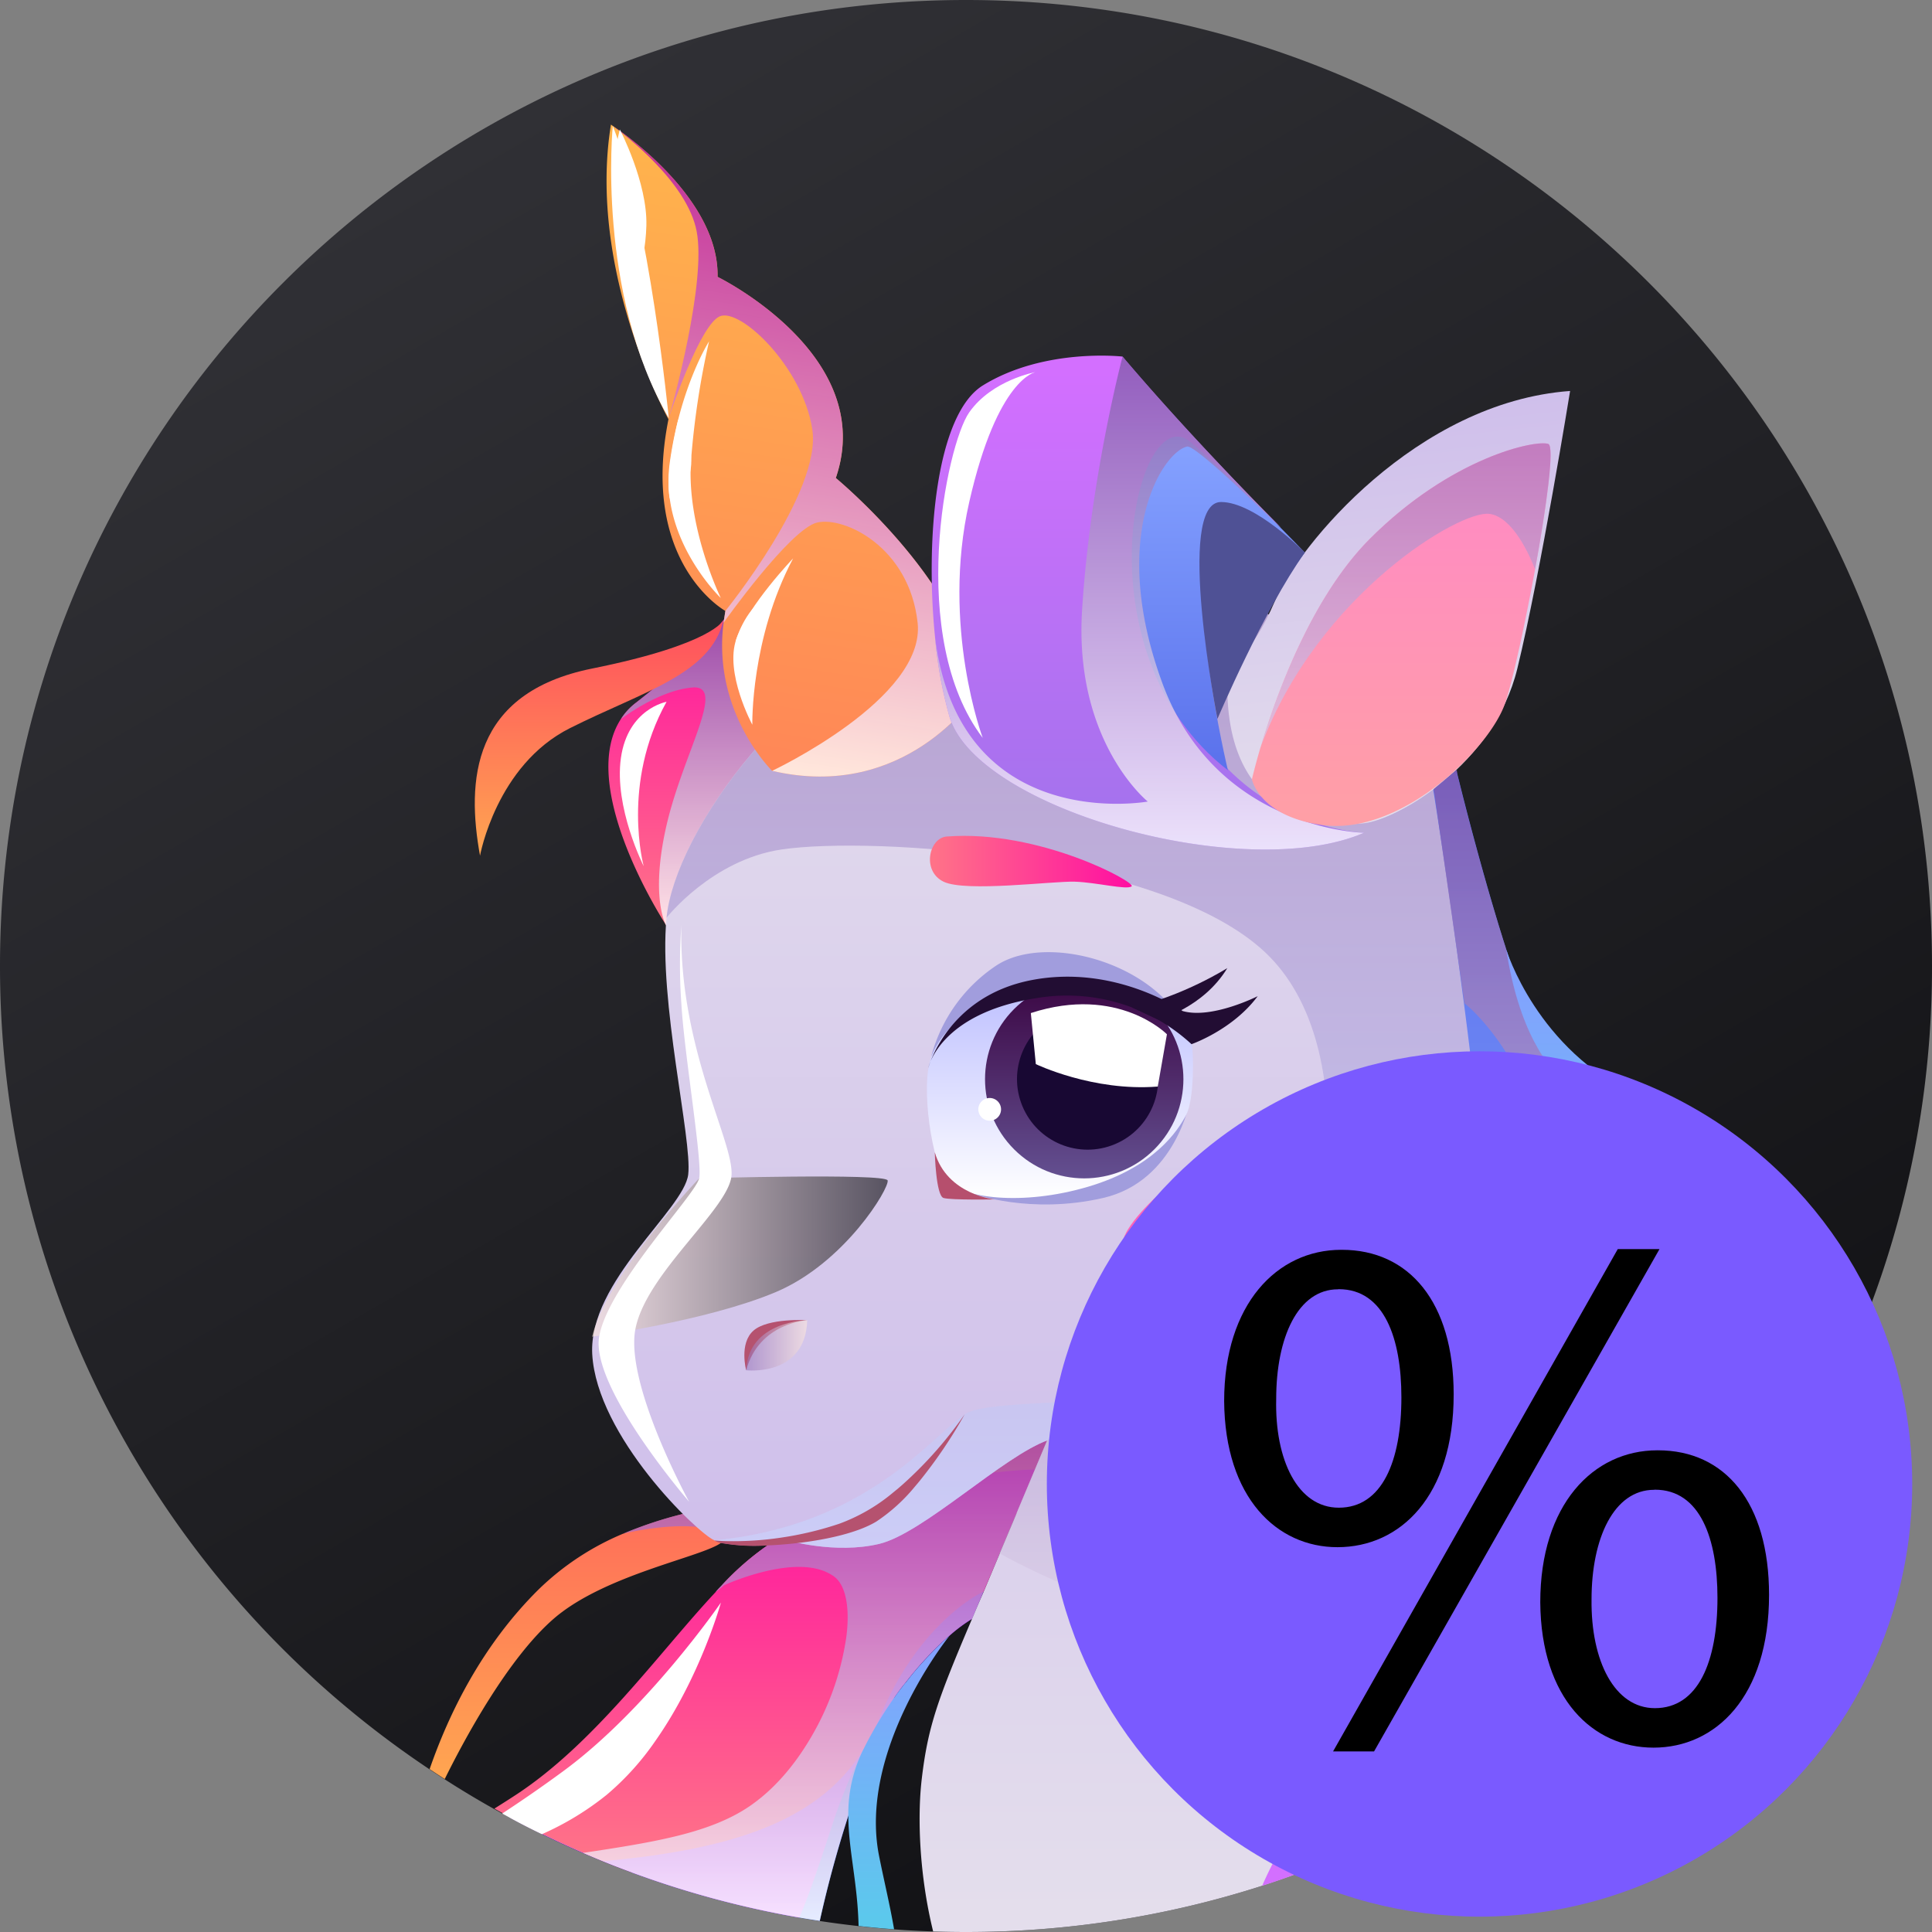 <svg xmlns="http://www.w3.org/2000/svg" xmlns:xlink="http://www.w3.org/1999/xlink" viewBox="0 0 500 500"><rect x="0" y="0" width="500" height="500" fill="#808080" stroke="none"/><defs><style>.cls-1{isolation:isolate;}.cls-10,.cls-11,.cls-12,.cls-13,.cls-14,.cls-15,.cls-17,.cls-18,.cls-19,.cls-2,.cls-20,.cls-21,.cls-22,.cls-23,.cls-24,.cls-25,.cls-26,.cls-27,.cls-28,.cls-3,.cls-31,.cls-32,.cls-33,.cls-34,.cls-35,.cls-36,.cls-37,.cls-38,.cls-39,.cls-4,.cls-40,.cls-41,.cls-42,.cls-43,.cls-44,.cls-5,.cls-6,.cls-7,.cls-8,.cls-9{fill-rule:evenodd;}.cls-2{fill:url(#linear-gradient);}.cls-3{fill:url(#_ÂÁ_Ï_ÌÌ_È_ËÂÌÚ_92);}.cls-4{fill:url(#_ÂÁ_Ï_ÌÌ_È_ËÂÌÚ_77);}.cls-5{fill:url(#_ÂÁ_Ï_ÌÌ_È_ËÂÌÚ_91);}.cls-6{fill:url(#_ÂÁ_Ï_ÌÌ_È_ËÂÌÚ_101);}.cls-10,.cls-12,.cls-13,.cls-15,.cls-17,.cls-36,.cls-38,.cls-40,.cls-41,.cls-7{mix-blend-mode:multiply;}.cls-10,.cls-17,.cls-38,.cls-41,.cls-7{opacity:0.79;}.cls-7{fill:url(#_ÂÁ_Ï_ÌÌ_È_ËÂÌÚ_146);}.cls-8{fill:url(#_ÂÁ_Ï_ÌÌ_È_ËÂÌÚ_2);}.cls-9{fill:url(#_ÂÁ_Ï_ÌÌ_È_ËÂÌÚ_101-2);}.cls-10{fill:url(#_ÂÁ_Ï_ÌÌ_È_ËÂÌÚ_139);}.cls-11{fill:url(#_ÂÁ_Ï_ÌÌ_È_ËÂÌÚ_4);}.cls-12{fill:#7c4f90;opacity:0.5;}.cls-13,.cls-15,.cls-36,.cls-37,.cls-40{opacity:0.58;}.cls-13{fill:url(#_ÂÁ_Ï_ÌÌ_È_ËÂÌÚ_139-2);}.cls-14{fill:url(#_ÂÁ_Ï_ÌÌ_È_ËÂÌÚ_5);}.cls-15{fill:url(#_ÂÁ_Ï_ÌÌ_È_ËÂÌÚ_127);}.cls-16{fill:url(#_ÂÁ_Ï_ÌÌ_È_ËÂÌÚ_213);}.cls-17{fill:url(#_ÂÁ_Ï_ÌÌ_È_ËÂÌÚ_156);}.cls-18{fill:url(#_ÂÁ_Ï_ÌÌ_È_ËÂÌÚ_4-2);}.cls-19{fill:url(#_ÂÁ_Ï_ÌÌ_È_ËÂÌÚ_56);}.cls-20{fill:url(#_ÂÁ_Ï_ÌÌ_È_ËÂÌÚ_46);}.cls-21{fill:url(#_ÂÁ_Ï_ÌÌ_È_ËÂÌÚ_77-2);}.cls-22{fill:url(#_ÂÁ_Ï_ÌÌ_È_ËÂÌÚ_77-3);}.cls-23{fill:#4f5195;}.cls-24{fill:url(#_ÂÁ_Ï_ÌÌ_È_ËÂÌÚ_91-2);}.cls-25{fill:url(#_ÂÁ_Ï_ÌÌ_È_ËÂÌÚ_101-3);}.cls-26{fill:url(#_ÂÁ_Ï_ÌÌ_È_ËÂÌÚ_92-2);}.cls-27{fill:#a19ddd;}.cls-28{fill:url(#_ÂÁ_Ï_ÌÌ_È_ËÂÌÚ_118);}.cls-29{fill:url(#_ÂÁ_Ï_ÌÌ_È_ËÂÌÚ_109);}.cls-30{fill:#180833;}.cls-31{fill:#220d33;}.cls-32{fill:#b64f6d;}.cls-33,.cls-44,.cls-45{fill:#fff;}.cls-34{fill:url(#_ÂÁ_Ï_ÌÌ_È_ËÂÌÚ_101-4);}.cls-35{fill:#b5526f;}.cls-36{fill:url(#_ÂÁ_Ï_ÌÌ_È_ËÂÌÚ_29);}.cls-37{mix-blend-mode:screen;fill:url(#_ÂÁ_Ï_ÌÌ_È_ËÂÌÚ_132);}.cls-38{fill:url(#_ÂÁ_Ï_ÌÌ_È_ËÂÌÚ_139-3);}.cls-39{fill:url(#_ÂÁ_Ï_ÌÌ_È_ËÂÌÚ_3);}.cls-40{fill:url(#_ÂÁ_Ï_ÌÌ_È_ËÂÌÚ_127-2);}.cls-41{fill:url(#_ÂÁ_Ï_ÌÌ_È_ËÂÌÚ_139-4);}.cls-42{fill:url(#_ÂÁ_Ï_ÌÌ_È_ËÂÌÚ_2-2);}.cls-43{fill:#ff63b8;}.cls-44,.cls-45{mix-blend-mode:soft-light;}.cls-46{fill:#7a5aff;}</style><linearGradient id="linear-gradient" x1="375.02" y1="466.54" x2="124.98" y2="33.46" gradientUnits="userSpaceOnUse"><stop offset="0" stop-color="#111114"/><stop offset="1" stop-color="#303035"/></linearGradient><linearGradient id="_ÂÁ_Ï_ÌÌ_È_ËÂÌÚ_92" x1="197.51" y1="497.15" x2="197.51" y2="439.29" gradientUnits="userSpaceOnUse"><stop offset="0.03" stop-color="#84a1ff"/><stop offset="0.98" stop-color="#5b72ec"/></linearGradient><linearGradient id="_ÂÁ_Ï_ÌÌ_È_ËÂÌÚ_77" x1="200.32" y1="460.46" x2="200.32" y2="352.07" gradientUnits="userSpaceOnUse"><stop offset="0.02" stop-color="#ffa451"/><stop offset="0.97" stop-color="#ff515e"/></linearGradient><linearGradient id="_ÂÁ_Ï_ÌÌ_È_ËÂÌÚ_91" x1="195.35" y1="496.29" x2="195.35" y2="401.95" gradientUnits="userSpaceOnUse"><stop offset="0.03" stop-color="#d36fff"/><stop offset="0.98" stop-color="#a240ec"/></linearGradient><linearGradient id="_ÂÁ_Ï_ÌÌ_È_ËÂÌÚ_101" x1="197.79" y1="481.76" x2="197.79" y2="380.39" gradientUnits="userSpaceOnUse"><stop offset="0.02" stop-color="#ff7288"/><stop offset="0.97" stop-color="#ff11a1"/></linearGradient><linearGradient id="_ÂÁ_Ï_ÌÌ_È_ËÂÌÚ_146" x1="215.83" y1="497.15" x2="215.83" y2="360.94" gradientUnits="userSpaceOnUse"><stop offset="0" stop-color="#fff"/><stop offset="0.99" stop-color="#943bac"/></linearGradient><linearGradient id="_ÂÁ_Ï_ÌÌ_È_ËÂÌÚ_2" x1="232.62" y1="499.32" x2="232.62" y2="423.32" gradientUnits="userSpaceOnUse"><stop offset="0.02" stop-color="#5bc9ec"/><stop offset="0.97" stop-color="#84a1ff"/></linearGradient><linearGradient id="_ÂÁ_Ï_ÌÌ_È_ËÂÌÚ_101-2" x1="180.96" y1="239.43" x2="180.96" y2="156.65" xlink:href="#_ÂÁ_Ï_ÌÌ_È_ËÂÌÚ_101"/><linearGradient id="_ÂÁ_Ï_ÌÌ_È_ËÂÌÚ_139" x1="182.57" y1="239.43" x2="182.57" y2="158.93" gradientUnits="userSpaceOnUse"><stop offset="0" stop-color="#fff"/><stop offset="0.99" stop-color="#8259ac"/></linearGradient><linearGradient id="_ÂÁ_Ï_ÌÌ_È_ËÂÌÚ_4" x1="334.1" y1="500" x2="334.1" y2="262.18" gradientUnits="userSpaceOnUse"><stop offset="0.02" stop-color="#e4deec"/><stop offset="1" stop-color="#cfbfeb"/></linearGradient><linearGradient id="_ÂÁ_Ï_ÌÌ_È_ËÂÌÚ_139-2" x1="344.45" y1="484.9" x2="344.45" y2="262.18" xlink:href="#_ÂÁ_Ï_ÌÌ_È_ËÂÌÚ_139"/><linearGradient id="_ÂÁ_Ï_ÌÌ_È_ËÂÌÚ_5" x1="268.07" y1="400.56" x2="268.07" y2="152.26" gradientUnits="userSpaceOnUse"><stop offset="0" stop-color="#cfbfeb"/><stop offset="0.98" stop-color="#e4deec"/></linearGradient><linearGradient id="_ÂÁ_Ï_ÌÌ_È_ËÂÌÚ_127" x1="277.7" y1="400.56" x2="277.7" y2="152.26" gradientUnits="userSpaceOnUse"><stop offset="0" stop-color="#cad6ff"/><stop offset="0.99" stop-color="#9775ba"/></linearGradient><linearGradient id="_ÂÁ_Ï_ÌÌ_È_ËÂÌÚ_213" x1="219.59" y1="200.56" x2="219.59" y2="32.11" gradientTransform="matrix(0.99, 0.15, -0.14, 0.93, 2.63, -22.16)" gradientUnits="userSpaceOnUse"><stop offset="0" stop-color="#ff8757"/><stop offset="0.98" stop-color="#ffb34c"/></linearGradient><linearGradient id="_ÂÁ_Ï_ÌÌ_È_ËÂÌÚ_156" x1="219.85" y1="200.56" x2="219.85" y2="32.39" gradientTransform="matrix(0.99, 0.15, -0.14, 0.93, 2.63, -22.16)" gradientUnits="userSpaceOnUse"><stop offset="0" stop-color="#fff"/><stop offset="0.99" stop-color="#b10bac"/></linearGradient><linearGradient id="_ÂÁ_Ï_ÌÌ_È_ËÂÌÚ_4-2" x1="361.13" y1="279.78" x2="361.13" y2="174.28" gradientTransform="translate(-19.65 -27.85) rotate(-6.21)" xlink:href="#_ÂÁ_Ï_ÌÌ_È_ËÂÌÚ_4"/><linearGradient id="_ÂÁ_Ï_ÌÌ_È_ËÂÌÚ_56" x1="297.01" y1="219.86" x2="297.01" y2="92.07" gradientUnits="userSpaceOnUse"><stop offset="0.02" stop-color="#a272ec"/><stop offset="0.97" stop-color="#d36fff"/></linearGradient><linearGradient id="_ÂÁ_Ï_ÌÌ_È_ËÂÌÚ_46" x1="315.3" y1="199.32" x2="315.3" y2="112.96" gradientUnits="userSpaceOnUse"><stop offset="0.02" stop-color="#5b72ec"/><stop offset="0.97" stop-color="#84a1ff"/></linearGradient><linearGradient id="_ÂÁ_Ï_ÌÌ_È_ËÂÌÚ_77-2" x1="155.06" y1="221.45" x2="155.06" y2="160.49" xlink:href="#_ÂÁ_Ï_ÌÌ_È_ËÂÌÚ_77"/><linearGradient id="_ÂÁ_Ï_ÌÌ_È_ËÂÌÚ_77-3" x1="447.57" y1="404.02" x2="447.57" y2="400.54" xlink:href="#_ÂÁ_Ï_ÌÌ_È_ËÂÌÚ_77"/><linearGradient id="_ÂÁ_Ï_ÌÌ_È_ËÂÌÚ_91-2" x1="387.3" y1="488.04" x2="387.3" y2="288.48" xlink:href="#_ÂÁ_Ï_ÌÌ_È_ËÂÌÚ_91"/><linearGradient id="_ÂÁ_Ï_ÌÌ_È_ËÂÌÚ_101-3" x1="397.12" y1="463.42" x2="397.12" y2="316.53" xlink:href="#_ÂÁ_Ï_ÌÌ_È_ËÂÌÚ_101"/><linearGradient id="_ÂÁ_Ï_ÌÌ_È_ËÂÌÚ_92-2" x1="379.76" y1="411.62" x2="379.76" y2="199.31" xlink:href="#_ÂÁ_Ï_ÌÌ_È_ËÂÌÚ_92"/><linearGradient id="_ÂÁ_Ï_ÌÌ_È_ËÂÌÚ_118" x1="274.27" y1="310.04" x2="274.27" y2="255.02" gradientUnits="userSpaceOnUse"><stop offset="0" stop-color="#fff"/><stop offset="1" stop-color="#bdbfff"/></linearGradient><linearGradient id="_ÂÁ_Ï_ÌÌ_È_ËÂÌÚ_109" x1="280.59" y1="304.95" x2="280.59" y2="253.62" gradientTransform="translate(279.67 -116.6) rotate(45)" gradientUnits="userSpaceOnUse"><stop offset="0.01" stop-color="#634f90"/><stop offset="1" stop-color="#3b0643"/></linearGradient><linearGradient id="_ÂÁ_Ï_ÌÌ_È_ËÂÌÚ_101-4" x1="240.65" y1="222.99" x2="292.91" y2="222.99" xlink:href="#_ÂÁ_Ï_ÌÌ_È_ËÂÌÚ_101"/><linearGradient id="_ÂÁ_Ï_ÌÌ_È_ËÂÌÚ_29" x1="193.11" y1="348.18" x2="208.91" y2="348.18" gradientUnits="userSpaceOnUse"><stop offset="0.01" stop-color="#9775ba"/><stop offset="1" stop-color="#ffeadb"/></linearGradient><linearGradient id="_ÂÁ_Ï_ÌÌ_È_ËÂÌÚ_132" x1="153.24" y1="325.21" x2="229.74" y2="325.21" gradientUnits="userSpaceOnUse"><stop offset="0" stop-color="#ffeadb"/><stop offset="0.99"/></linearGradient><linearGradient id="_ÂÁ_Ï_ÌÌ_È_ËÂÌÚ_139-3" x1="297.44" y1="219.86" x2="297.44" y2="92.31" xlink:href="#_ÂÁ_Ï_ÌÌ_È_ËÂÌÚ_139"/><linearGradient id="_ÂÁ_Ï_ÌÌ_È_ËÂÌÚ_3" x1="362.65" y1="213.76" x2="362.65" y2="114.73" gradientUnits="userSpaceOnUse"><stop offset="0.02" stop-color="#ff9fa6"/><stop offset="1" stop-color="#ff88c7"/></linearGradient><linearGradient id="_ÂÁ_Ï_ÌÌ_È_ËÂÌÚ_127-2" x1="363.83" y1="193" x2="363.83" y2="114.73" xlink:href="#_ÂÁ_Ï_ÌÌ_È_ËÂÌÚ_127"/><linearGradient id="_ÂÁ_Ï_ÌÌ_È_ËÂÌÚ_139-4" x1="400.61" y1="463.34" x2="400.61" y2="199.32" xlink:href="#_ÂÁ_Ï_ÌÌ_È_ËÂÌÚ_139"/><linearGradient id="_ÂÁ_Ï_ÌÌ_È_ËÂÌÚ_2-2" x1="397.85" y1="364.11" x2="397.85" y2="245.73" xlink:href="#_ÂÁ_Ï_ÌÌ_È_ËÂÌÚ_2"/></defs><g class="cls-1"><g id="Layer_1" data-name="Layer 1"><path class="cls-2" d="M500,250a248.94,248.94,0,0,1-51.8,152.39c-.19.26-.4.51-.6.77s-.44.57-.67.86h0q-5.22,6.66-10.86,12.94l-.36.4c-1.8,2-3.63,4-5.51,5.91-1.09,1.16-2.22,2.3-3.34,3.43a250.55,250.55,0,0,1-41.29,33.38c-.91.59-1.83,1.18-2.75,1.75s-1.61,1-2.43,1.51a1.25,1.25,0,0,1-.12.08,248.87,248.87,0,0,1-44.51,21.48q-4.53,1.67-9.12,3.14A250.19,250.19,0,0,1,250,500q-4.27,0-8.5-.14c-3.39-.12-6.76-.29-10.11-.54-3.07-.23-6.14-.51-9.19-.85q-5.05-.56-10.06-1.32c-1.78-.27-3.55-.55-5.31-.86a248.39,248.39,0,0,1-43.32-11.66c-2.5-.92-5-1.87-7.43-2.87-1.75-.71-3.48-1.44-5.21-2.18-3.58-1.54-7.11-3.18-10.6-4.89q-4.19-2-8.28-4.24l-2-1.1-2.15-1.2q-6.45-3.61-12.66-7.61l-.12-.08c-1.32-.84-2.62-1.69-3.91-2.57A249.72,249.72,0,0,1,0,250C0,111.93,111.92,0,250,0S500,111.93,500,250Z"/><path class="cls-3" d="M231.51,439.29s0,0,0,.06a237.64,237.64,0,0,0-11.94,30.56c-2.55,7.91-5.15,17.09-7.4,27.24-1.78-.27-3.55-.55-5.31-.86a248.39,248.39,0,0,1-43.32-11.66q2.78-2.06,5.34-4.34c1.93-1.69,3.8-3.37,5.67-4.93a255.58,255.58,0,0,1,35.1-25.23,146.66,146.66,0,0,1,20-10.08l0,0c1.07-.44,1.72-.67,1.87-.72Z"/><path class="cls-4" d="M289.54,352.07l-6.24,9.32h0l-.63.94-2.35,3.51-.62.94-3,4.5-1.09,1.62-12.51,18.7,0,0h0a44.47,44.47,0,0,1-26,14.44c-4.57.7-12.28,1-21.56,1.6-8.44.54-18.21,1.23-28.06,2.6l-.66.1a71.22,71.22,0,0,1,12-10.48,49.63,49.63,0,0,1-12.16-.62c-4.75,3.66-29.89,8.18-43.16,19.51-12,10.29-23.35,31.43-28.4,41.66-1.32-.84-2.62-1.69-3.91-2.57,5-14.43,13.56-32,28.21-46.5a70,70,0,0,1,22-14.48.25.25,0,0,0,.1,0,104.13,104.13,0,0,1,15.29-5.06c16.56-4.17,34.07-5.06,49.09-6.78q4.13-.46,8-1.05h0c1.44-.22,2.84-.46,4.21-.72h0a64.85,64.85,0,0,0,11.61-3.17,105.53,105.53,0,0,0,29.31-17.54q1-.82,1.86-1.62A79,79,0,0,0,289.54,352.07Z"/><path class="cls-5" d="M258.7,402c-1.22,2.9-2.45,5.84-3.66,8.7l-.54,1.28h0l0,0-2.93,7h0a41.15,41.15,0,0,0-5.86,4.37.36.36,0,0,1-.09.08l-.08.06-.2.18-.28.23-.68.61c-.08.09-.17.16-.25.24-.38.34-.81.74-1.28,1.2l-.59.58-.39.39-.41.41-.1.1-.4.41c-1.74,1.79-3.61,3.88-5.55,6.3l-.05.06-.91,1.16c-.32.41-.64.82-1,1.25-.65.86-1.29,1.75-1.94,2.68,0,0,0,0,0,.06-1.84,2.64-3.71,5.54-5.55,8.78-.57,1-1.13,2-1.7,3.08a1.51,1.51,0,0,1-.11.22c-.2.36-.39.73-.58,1.11a136,136,0,0,0-8.25,19.95c-3,9.08-5.56,17-8.46,23.8a248.39,248.39,0,0,1-43.32-11.66c-2.5-.92-5-1.87-7.43-2.87-1.75-.71-3.48-1.44-5.21-2.18-3.58-1.54-7.11-3.18-10.6-4.89q-4.19-2-8.28-4.24c12.34-6.41,25.12-13.18,37.61-19.85,17.79-9.51,35-18.85,49.43-26.76C242.45,411,258.7,402,258.7,402Z"/><path class="cls-6" d="M267.78,380.39l-4.7,11.22,0,0-.35.82c-.11.28-.23.55-.34.83-1.19,2.81-2.42,5.73-3.65,8.66s-2.45,5.84-3.66,8.7l-.54,1.28h0l0,0c-.93.43-14.78,7.17-24.85,28.06l0,0c-.81,1.61-1.54,3.27-2.28,5.05-.37.87-.73,1.72-1.14,2.57l-.23.46c-.57,1-1.13,2-1.7,3.08a1.51,1.51,0,0,1-.11.22c-.2.36-.39.73-.58,1.11-9.81,16-27.56,23.92-54.69,27.75q-6.07.85-12.77,1.47c-1.75-.71-3.48-1.44-5.21-2.18-3.58-1.54-7.11-3.18-10.6-4.89q-4.19-2-8.28-4.24l-2-1.1-2.15-1.2c1.69-1.06,3.39-2.14,5.08-3.24,20.79-13.41,37.47-37.1,52.25-52.88h0c.5-.57,1-1.1,1.53-1.64a71.22,71.22,0,0,1,12-10.48h0c.39-.26.77-.5,1.16-.73l.2-.11c.68-.41,1.36-.81,2-1.19a128.86,128.86,0,0,1,29-11.7h0q2.83-.78,5.55-1.42a172.85,172.85,0,0,1,20-3.51h0c6.47-.75,10.63-.85,11-.86Z"/><path class="cls-7" d="M280.79,360.94l-.28,1.53-.37,1.89-.31,1.68-.14.75-3,4.5-1.09,1.62-12.51,18.7,0,0-.35.82c-.11.28-.23.55-.34.83-1.19,2.81-2.42,5.73-3.65,8.66l0,0L255,410.65l-.54,1.28h0l0,0-2.93,7h0a41.15,41.15,0,0,0-5.86,4.37.36.36,0,0,1-.09.08l-.08.06-.2.18-.28.23-.68.61c-.08.09-.17.16-.25.24-.38.34-.81.74-1.28,1.2l-.59.58-.39.39-.41.41-.1.1-.4.41c-1.74,1.79-3.61,3.88-5.55,6.3l-.05.06-.91,1.16c-.32.41-.64.82-1,1.25-.65.86-1.29,1.75-1.94,2.68,0,0,0,0,0,.06a237.64,237.64,0,0,0-11.94,30.56c-2.55,7.91-5.15,17.09-7.4,27.24-1.78-.27-3.55-.55-5.31-.86a248.39,248.39,0,0,1-43.32-11.66c-2.5-.92-5-1.87-7.43-2.87-1.75-.71-3.48-1.44-5.21-2.18,8.68-1.3,16.61-2.53,23.65-4.22,7.54-1.81,14-4.18,19.25-7.71,6.44-4.33,11.74-10.61,15.85-17.52A71.57,71.57,0,0,0,219,423.84c1-7.48,0-13.48-3.11-15.82a3.32,3.32,0,0,0-.5-.33c-9.24-6.11-28.06,2.6-28.06,2.6a16.19,16.19,0,0,1-2.19,1.74c.5-.57,1-1.1,1.53-1.64a71.22,71.22,0,0,1,12-10.48,49.63,49.63,0,0,1-12.16-.62l.15-.12a2.26,2.26,0,0,0,.41-.41,1.66,1.66,0,0,0,.2-.4c.14-.48-.14-1-1-1.45a14.94,14.94,0,0,0-6.13-1.76c-7.74-.8-17.78,1.5-18.82,1.73a104.13,104.13,0,0,1,15.29-5.06c16.56-4.17,34.07-5.06,49.09-6.78q4.13-.46,8-1.05h0c1.44-.22,2.84-.46,4.21-.72h0a64.85,64.85,0,0,0,11.61-3.17,105.53,105.53,0,0,0,29.31-17.54Q279.9,361.74,280.79,360.94Z"/><path class="cls-8" d="M227.5,480.3c1.26,6.33,2.83,12.78,3.89,19-3.07-.23-6.14-.51-9.19-.85-.25-11.13-2.64-19.83-2.66-28.56a37.33,37.33,0,0,1,4.13-17.6c.16-.3.3-.59.45-.88a1.51,1.51,0,0,0,.11-.22c.63-1.22,1.28-2.39,1.93-3.54a99,99,0,0,1,5.32-8.37c.66-.94,1.31-1.83,2-2.69.31-.43.63-.84,1-1.25l.91-1.16.05-.06c2-2.54,4-4.64,5.55-6.3l.4-.41.1-.1.41-.41.39-.39.59-.58c.47-.46.9-.86,1.28-1.2.08-.08.17-.15.25-.24l.68-.61.28-.23.2-.18.08-.06a.36.36,0,0,0,.09-.08l0,0C245.05,424.13,222.1,453.08,227.5,480.3Z"/><path class="cls-9" d="M204.46,187c-22.85,18.19-32.07,52.48-32.07,52.48a.32.32,0,0,1-.08-.14,1.37,1.37,0,0,0-.14-.26c-2.51-3.91-22.37-36.32-11.48-53a16.26,16.26,0,0,1,3.91-4.24c14.14-11,21-19.12,23.81-22.89a24.66,24.66,0,0,0,1.58-2.28l8.86,18.6Z"/><path class="cls-10" d="M204.46,187c-22.85,18.19-32.07,52.48-32.07,52.48a.32.32,0,0,1-.08-.14,1.37,1.37,0,0,0-.14-.26c-.78-1.77-3.4-9.34.33-25.51,4.32-18.75,15.61-36.35,6.75-35.65s-18.56,8.19-18.56,8.19a16.26,16.26,0,0,1,3.91-4.24c14.14-11,21-19.12,23.81-22.89l10.44,16.32Z"/><path class="cls-11" d="M430.2,423.27c-1.09,1.16-2.22,2.3-3.34,3.43a250.55,250.55,0,0,1-41.29,33.38c-.91.59-1.83,1.18-2.75,1.75s-1.61,1-2.43,1.51a1.25,1.25,0,0,1-.12.08,248.87,248.87,0,0,1-44.51,21.48q-4.53,1.67-9.12,3.14A250.19,250.19,0,0,1,250,500q-4.27,0-8.5-.14c-3.6-14.63-4.11-29.63-2.95-39.48,1.6-13.59,4.13-20.56,13-41.4h0c.95-2.26,1.95-4.62,3-7h0l.54-1.28c1.21-2.86,2.44-5.8,3.66-8.7s2.46-5.85,3.65-8.66c.11-.28.23-.55.34-.83l.34-.81,4.73-11.26c1.25-3,2.34-5.57,3.17-7.57l1.86-4.44c1.57-.46,3.13-1,4.66-1.49h0l2.37-.85.48-.19c3.17-1.19,6.24-2.53,9.25-4h0c20.72-10.08,37.93-26.12,51.4-42.42h0a256.65,256.65,0,0,0,24.22-35.1h0a220,220,0,0,0,11.34-22.13s1.16,3.1,3.16,8.49l.72,1.95h0l.8,2.14c3.33,9,8.16,22.27,13.55,37.43.6,1.68,1.2,3.38,1.82,5.1h0q1.88,5.32,3.82,10.88c.09.26.18.52.28.79.66,1.92,1.34,3.87,2,5.83l.27.79c.91,2.63,1.83,5.29,2.74,8,2.75,8,5.49,16.18,8.12,24.2,2.48,7.58,4.86,15,7,22.16,3.57,11.6,6.62,22.3,8.78,31.18C429.86,421.83,430,422.56,430.2,423.27Z"/><path class="cls-12" d="M271.31,372.68s48.36,3,81.63,0S398.41,310,398.41,310L382.9,267.67Z"/><path class="cls-13" d="M430.2,423.27c-1.09,1.16-2.22,2.3-3.34,3.43a250.55,250.55,0,0,1-41.29,33.38c-.91.59-1.83,1.18-2.75,1.75s-1.61,1-2.43,1.51a1.25,1.25,0,0,1-.12.08,248.87,248.87,0,0,1-44.51,21.48c5.06-10.71,10.51-21.61,15.44-31.22,8.87-17.3,16-30.38,16-30.38C315.36,434.82,258.7,402,258.7,402c1.23-2.93,2.46-5.85,3.65-8.66.11-.28.23-.55.34-.83l.34-.81,4.73-11.26c1.25-3,2.34-5.57,3.17-7.57l1.86-4.44c1.57-.46,3.13-1,4.66-1.49h0l2.37-.85.48-.19c3.17-1.19,6.24-2.53,9.25-4h0c20.72-10.08,37.93-26.12,51.4-42.42h0a256.65,256.65,0,0,0,24.22-35.1h0a220,220,0,0,0,11.34-22.13s1.16,3.1,3.16,8.49l.72,1.95h0l.8,2.14c3.33,9,8.16,22.27,13.55,37.43.6,1.68,1.2,3.38,1.82,5.1h0q1.88,5.32,3.82,10.88c.09.26.18.52.28.79.66,1.92,1.34,3.87,2,5.83l.27.79c.91,2.63,1.83,5.29,2.74,8,2.75,8,5.49,16.18,8.12,24.2,2.48,7.58,4.86,15,7,22.16,3.57,11.6,6.62,22.3,8.78,31.18C429.86,421.83,430,422.56,430.2,423.27Z"/><path class="cls-14" d="M346.31,352.93c-21.71,13.44-63.49,15.73-75,19.75s-32.37,24.14-43.74,26.87-23.81-.92-23.81-.92-14.25,2.1-18.9,0-30.41-27-31.59-48.17c-1-18.86,23.77-37.39,24.84-46.51s-7.72-44.73-5.61-66.44,32.11-66,75.55-79c59.21-17.72,117.12,2.81,130.63,55.51S371.11,337.54,346.31,352.93Z"/><path class="cls-15" d="M346.31,352.93c-21.71,13.44-63.49,15.73-75,19.75s-32.37,24.14-43.74,26.87-23.81-.92-23.81-.92-14.25,2.1-18.9,0C224.25,394.9,241,371.79,249.68,366s68.65,1,80.87-17.83,23.43-76.7-3.14-101.72S226,216.32,202.23,219.85c-18,2.68-29.73,17.66-29.73,17.66,2.1-21.66,32.11-66,75.55-79,59.21-17.72,117.12,2.81,130.63,55.51S371.11,337.54,346.31,352.93Z"/><path class="cls-16" d="M252.29,180.12s-18,27.43-52.46,19.37c0,0-15.54-15.16-12.57-38.32l.47-3.06S165.55,145.88,173,108.5c0,0-21.06-38.17-14.89-76.25a3.92,3.92,0,0,1,.48.34c3.66,2.43,27.53,19.25,27.12,39.06,0,0,41.49,20.26,30.6,52.06C216.31,123.71,251.83,153,252.29,180.12Z"/><path class="cls-17" d="M252.29,180.12s-18,27.43-52.46,19.37c0,0,39.81-18.73,37.65-38.34s-19-27.56-26-25.92-24.23,25.94-24.23,25.94l.47-3.06s25-30.8,22.5-47-18.67-31.54-23.95-29.24c-5,2.18-12.31,23.66-13.2,26.33,1-3.35,9.79-35.09,7.22-48.35-2.43-12.7-18.69-25.07-21.71-27.27,3.66,2.43,27.53,19.25,27.12,39.06,0,0,41.49,20.26,30.6,52.06C216.31,123.71,251.83,153,252.29,180.12Z"/><path class="cls-18" d="M317.78,173.06s6-3.11,12.16-17.5,36.62-51.46,76.4-54.38c0,0-7.57,46.9-13.65,71.83s-31.05,39.1-39.74,40.05S315.3,213.18,317.78,173.06Z"/><path class="cls-19" d="M353,215.52c-30.78,13.28-100-6-107.26-30a112.42,112.42,0,0,1-3.76-20.71c-2.55-25.43.29-57.58,12.4-65.07,15.87-9.78,36.13-7.46,36.13-7.46,18.27,21.56,38.76,42,41,44.29-2.21-1.92-20.26-17.23-22.55-16.9s-19.23,18.53-5.24,56.66S353,215.52,353,215.52Z"/><path class="cls-20" d="M337.68,143s-15.51-16.29-29.5-28.53-29.76,54.35,9.6,84.87c0,0-12.18-50.93-2.48-60s19.67,7.5,19.67,7.5Z"/><path class="cls-21" d="M187.23,160.49s-2.72,6.23-34,12.53-32.49,29.2-29,48.43c0,0,4.2-23.43,23.26-33S183.94,174.54,187.23,160.49Z"/><path class="cls-22" d="M448.2,402.39c-.19.26-.4.51-.6.77s-.44.57-.67.86c.36-1.17.64-2.07.8-2.67s.22-.81.22-.81S448,401.19,448.2,402.39Z"/><path class="cls-23" d="M337.68,143S324.87,129.92,316,129.92c-12,0-.93,56.14-.93,56.14S327,158,337.68,143Z"/><path class="cls-24" d="M447.73,401.35c0,.6-.08,1.21-.13,1.81-.21.29-.44.57-.67.86h0q-5.22,6.66-10.86,12.94l-.36.4c-1.8,2-3.63,4-5.51,5.91-1.09,1.16-2.22,2.3-3.34,3.43a250.55,250.55,0,0,1-41.29,33.38c-.91.59-1.83,1.18-2.75,1.75s-1.61,1-2.43,1.51a1.25,1.25,0,0,1-.12.08,248.87,248.87,0,0,1-44.51,21.48q-4.53,1.67-9.12,3.14c1.43-3.22,3-6.46,4.87-9.69,4.67-8.28,11.76-16.41,19.69-24.67,9.53-9.94,20.28-20.08,29.54-30.95l0,0c10-11.62,18.18-24.12,21.35-38.07a149.85,149.85,0,0,0,3.81-30c.09-4,0-7.7-.19-11.07a115.53,115.53,0,0,0-1.58-13.64,0,0,0,0,1,0,0c-.07-.41-.15-.78-.22-1.14s-.13-.71-.2-1a57.7,57.7,0,0,0-1.61-6.5l1.55-14.11h0l2-18.63s0,0,0,0c.47.61,4.06,5.22,8.94,12.48,3.62,5.39,8,12.26,12.27,20,7.89,14.22,15.66,31.45,18.69,48.23A131.92,131.92,0,0,1,447.73,401.35Z"/><path class="cls-25" d="M413.85,367.76c-1.74,41.25-21,77.64-31,94.07-.81.52-1.61,1-2.43,1.51a1.25,1.25,0,0,1-.12.08c1.66-5.5,3-14.14,1.37-26.57a116.6,116.6,0,0,1-.88-14.15c-.14-21.12,4-42.4,4-42.4s.15-.24.21-.36v0s0-.07.07-.1l.05-.07c.53-.89,1-1.77,1.55-2.64h0l.15-.25c.52-.91,1-1.81,1.51-2.71,0-.07.07-.13.1-.19.85-1.57,1.66-3.13,2.43-4.66l.32-.64v0l.32-.65,0-.07A148.35,148.35,0,0,0,403,335.6c.46-2,.84-3.93,1.16-5.68.16-.88.3-1.73.43-2.53a85.37,85.37,0,0,0,1.1-10.5h0c0-.18,0-.29,0-.34h0q1.83,4.68,3.2,9.35A127.85,127.85,0,0,1,413.85,367.76Z"/><path class="cls-26" d="M405.69,316.54v.26c-.44,3.87-1,7.9-1.77,12a155.64,155.64,0,0,1-12.29,39c-.15.33-.29.63-.44.93-.85,1.73-1.77,3.5-2.73,5.27-.59,1-1.18,2.11-1.77,3.18-.48.85-1,1.7-1.48,2.54l0,0a5.22,5.22,0,0,0-.37.59c-7.93,12.74-18.34,23.85-31.63,31.26-.07,0-.11.08-.15.08h0c1-2.07,34.62-73.34,29.93-117.45-1.25-11.7-2.69-23.44-4.1-34.36l-.33-2.44c-3.36-25.84-6.64-46.8-7.45-51.86l-.19-1.14,6-5.06s14.29,59.35,25.21,77.11c1.63,2.62,2.88,6.79,3.62,12.1A119.79,119.79,0,0,1,405.69,316.54Z"/><path class="cls-27" d="M251.91,308.94s14.66,5.43,33.54,1.1S308,284.71,308,284.71,283.23,303.06,251.91,308.94Z"/><path class="cls-27" d="M241.06,273.2a40.86,40.86,0,0,1,16.77-23.31c13.75-9.09,45.11.35,50.53,20.34C308.36,270.23,263.68,266,241.06,273.2Z"/><path class="cls-28" d="M244.89,305.49c4.07,4.54,19.58,6.7,36.72,1.63S304.86,292.61,307,288.5s1.92-16.53,1.4-18.27-11.36-13.58-27.63-15c-13.67-1.22-34.09,4-39.67,18C238,281,241.39,301.6,244.89,305.49Z"/><circle class="cls-29" cx="280.59" cy="279.29" r="25.67" transform="translate(-115.3 280.21) rotate(-45)"/><circle class="cls-30" cx="281.46" cy="279.29" r="18.27" transform="translate(-86.07 130.48) rotate(-22.74)"/><path class="cls-31" d="M240.23,276.42s2.77-14.06,27.84-18.08a47.55,47.55,0,0,1,40.29,11.89s10.66-3.68,17.13-12.42c0,0-11.86,6-19.41,3.85,0,0-17.31-12.24-39.16-8S240.23,276.42,240.23,276.42Z"/><path class="cls-32" d="M241.92,298.21s.29,11.26,2.27,11.83,13.26.37,13.26.37S245.13,309.24,241.92,298.21Z"/><path class="cls-33" d="M259.07,287.09a2.94,2.94,0,1,1-2.94-2.93A2.94,2.94,0,0,1,259.07,287.09Z"/><path class="cls-34" d="M245,216.49c-4.57.35-6.52,8.91-.81,11.69s28.32-.19,34,0,13.45,2.21,14.68,1.2S268.92,214.64,245,216.49Z"/><path class="cls-35" d="M249.67,366A123.25,123.25,0,0,1,238,383.27h0c-.41.5-.83,1-1.25,1.49a45.4,45.4,0,0,1-9.93,9c-4.66,2.84-12.57,4.66-20.32,5.57-2.65.31-5.28.51-7.76.62h0a49.63,49.63,0,0,1-12.16-.62,5.19,5.19,0,0,1-1.68-.65l0,0h0c.2,0,1,.09,2.23.14a83.42,83.42,0,0,0,15-.88,86.37,86.37,0,0,0,15.11-3.61,46.64,46.64,0,0,0,13.93-8.09h0c.89-.71,1.75-1.44,2.59-2.19h0A103.86,103.86,0,0,0,249.67,366Z"/><path class="cls-35" d="M193.11,354.62s-1.89-6.95,1.9-10.27,13.9-2.68,13.9-2.68S196.43,342.3,193.11,354.62Z"/><path class="cls-36" d="M193.11,354.62s15.33,1.81,15.8-12.95C208.91,341.67,193.67,341.82,193.11,354.62Z"/><path class="cls-37" d="M153.24,345.93s29.64-4,47.53-11.54,29.48-27,28.95-28.9-48.78-.54-48.78-.54S157,330,153.24,345.93Z"/><path class="cls-38" d="M353,215.52c-30.78,13.28-100-6-107.26-30a112.42,112.42,0,0,1-3.76-20.71c6.34,51.48,55.06,42.63,55.06,42.63s-19.11-15.39-17-49.5,10.48-65.66,10.48-65.66c18.27,21.56,38.76,42,41,44.29-2.21-1.92-22-21.49-24.3-21-6.29,1.4-20.4,23.07-6.41,61.2S353,215.52,353,215.52Z"/><path class="cls-39" d="M397.28,147.34c-2.62,14.32-5.87,29.13-7.75,34.63-3.95,11.73-26.87,34.36-47.28,31.55C325.78,211.27,324,201.68,324,201.68s.74-3.25,2.25-8.38a1.72,1.72,0,0,0,.11-.3c3.95-13.21,13.07-38.46,28.2-53.59,21.23-21.22,43-25.65,46.14-24.51C402.37,115.49,400.23,131.1,397.28,147.34Z"/><path class="cls-40" d="M397.28,147.34c-1.51-3.87-5.83-13.54-11.81-14.35-7.53-1.07-44.18,20.63-59.1,60,3.95-13.21,13.07-38.46,28.2-53.59,21.23-21.22,43-25.65,46.14-24.51C402.37,115.49,400.23,131.1,397.28,147.34Z"/><path class="cls-41" d="M448.2,402.39c-.19.26-.4.51-.6.77s-.44.57-.67.86h0q-5.22,6.66-10.86,12.94c5.57-21.07,6.48-41.54.07-41.44-5,.08-10.66,7.1-15.24,14.4a149.13,149.13,0,0,0-8.71,16.38,187.6,187.6,0,0,1-26.62,53.78c-.91.59-1.83,1.18-2.75,1.75s-1.61,1-2.43,1.51a431.06,431.06,0,0,0,20.8-55.12c10-34,10-54.37,4.73-53.59-4.66.63-17.39,19.93-20.46,24.62l-.07.11-.18.29,0,0,0,.06-.05.07s0,.07-.07.1v0a2.12,2.12,0,0,0-.13.2l-.05.09,0,0c-10.41,19.51-28.09,29.43-31.34,31.1h0l0,0-.18.1-.06,0c-.07,0-.11.08-.15.08,22.48-17.2,42.12-52,47.24-82.46.06-.32.11-.65.16-1a80.54,80.54,0,0,0,.88-19.77v0c-2.23-24.49-13.12-39.07-18.89-45.2h0a34,34,0,0,0-3.58-3.39l-.34-2.44-7.25-50.57,0-.14-.37-2.29.21-.18h0l3.3-2.76,1.85-1.54,0,0,0,0,.64-.53s0,0,0,0,0,0,0,0,0,0,0,.06,0,0,0,0a.15.15,0,0,0,0,.06.06.06,0,0,0,0,0s0,0,0,0a0,0,0,0,0,0,0,1.36,1.36,0,0,0,0,.17,1.55,1.55,0,0,1,.05.23.17.17,0,0,1,0,.1l0,.11a.24.24,0,0,0,0,.08,2.25,2.25,0,0,0,0,.22c0,.12.06.26.1.41s.05.22.08.34c.07.27.15.57.23.9l.17.68c.06.24.13.5.19.76.12.47.25,1,.38,1.53l.15.55a.22.22,0,0,0,0,.08l.12.47a0,0,0,0,0,0,0l.31,1.21c.05.21.11.42.17.63s.11.46.17.69.13.51.2.77.13.5.2.76.13.51.2.77c.36,1.39.75,2.87,1.17,4.43l.36,1.35c.25.92.5,1.86.77,2.81.13.49.26,1,.4,1.45.19.74.4,1.48.61,2.23.14.5.27,1,.42,1.52s.23.79.33,1.2.21.74.33,1.12c.29,1,.58,2.09.89,3.15l.42,1.44c.13.45.26.91.4,1.38l.3,1,.78,2.61c.08.27.16.54.25.81.21.74.44,1.47.66,2.2,0,.09.05.17.08.25.17.55.33,1.1.51,1.64s.38,1.25.58,1.88l.33,1,.33,1v.06a.16.16,0,0,1,0,.06l.06.17a1.54,1.54,0,0,0,.05.17c0,.16.1.31.14.46s.18.55.27.81c.17.55.35,1.08.52,1.61.05.14.09.28.14.41l.45,1.39.47,1.38.27.79.32,1c.17.49.34,1,.5,1.43.09.26.18.51.28.77.25.73.5,1.44.77,2.16v0l.46,1.26.18.49c.14.39.29.78.44,1.16.27.72.54,1.42.81,2.11s.54,1.37.82,2c.17.45.35.89.54,1.31.09.21.18.43.26.64.18.42.36.83.55,1.25s.35.8.53,1.19.26.59.4.87c.2.44.4.85.6,1.26l.59,1.19q.13.27.27.51c.08.17.17.34.26.5s.26.49.4.73l.38.67v0l.25.41c.09.14.17.28.25.42.21.33.4.69.59,1.06.1.19.19.38.28.58s.16.35.25.54h0c.06.16.13.31.19.48s.14.33.2.5l.09.27a2,2,0,0,1,.1.26l.18.54.15.44s0,0,0,.06.08.22.11.33.13.44.19.66a.38.38,0,0,0,0,.1c.06.26.13.53.2.8s.16.62.23.94.11.51.17.78c.25,1.18.46,2.43.65,3.76.47.61,4.06,5.22,8.94,12.48,3.62,5.39,8,12.26,12.27,20,7.89,14.22,15.66,31.45,18.69,48.23a131.92,131.92,0,0,1,2.1,32.11c.15-.51.22-.81.22-.81S448,401.19,448.2,402.39Z"/><path class="cls-42" d="M389.82,245.73s7.88,26.07,34.1,38,26.23,33.57-7.34,40.21-63.64,40.21-63.64,40.21,14.24-31.68,35.49-47.6c15.48-11.59,35-16.56,32.52-24.25C418.94,285.92,396.28,287.5,389.82,245.73Z"/><path class="cls-43" d="M291.08,323c-4.32-4.18,21.06-27.36,29.75-25.18S325.18,319,314.92,323,294.28,326.14,291.08,323Z"/><path class="cls-44" d="M186.57,414.75s-5.31,19.26-17,35.85a70.18,70.18,0,0,1-12.54,13.88,74.75,74.75,0,0,1-16.79,10.21q-4.19-2-8.28-4.24l-2-1.1c4.91-3.22,10.28-6.9,15.84-11C167.61,442.35,186.57,414.75,186.57,414.75Z"/><path class="cls-44" d="M183.5,88.35a214,214,0,0,0-4.63,30.41c-1.43,17.38,7.67,36,7.67,36s-15.95-15.2-13.21-35S183.5,88.35,183.5,88.35Z"/><path class="cls-44" d="M158.59,32.59s-4.32,43.2,14.49,75.62C173.08,108.21,168,56.34,158.59,32.59Z"/><path class="cls-44" d="M205.26,144.51s-11.54,12.05-14.68,20.82,4.12,22.23,4.12,22.23S194.22,165.3,205.26,144.51Z"/><path class="cls-44" d="M268.07,96.28s-11.3,2-17.23,10.43-16.21,58.36,3.49,84.26c0,0-10.82-28.81-3.49-61.05S268.07,96.28,268.07,96.28Z"/><path class="cls-44" d="M172.5,181.63s-10,1.76-11.81,14.54,5.9,28,5.9,28S160.7,202.8,172.5,181.63Z"/><path class="cls-44" d="M176.34,239.43a143.15,143.15,0,0,0,0,20.38c.74,12.9,5.5,40.93,4.6,45.14s-23.66,27.79-25.88,41,23.28,42.69,23.28,42.69-16.64-30.35-13.9-44.68,24-31,24.86-39.61S175.59,271.48,176.34,239.43Z"/><path class="cls-31" d="M299.73,263.9s11.62-3,17.9-13.36c0,0-11.59,7.35-24.72,10.19Z"/><path class="cls-44" d="M440.59,387.37a209.6,209.6,0,0,1-4.88,30c-1.8,2-3.63,4-5.51,5.91-1.09,1.16-2.22,2.3-3.34,3.43,1-1.91,2-3.78,2.82-5.6C438.45,402.79,440.4,388.85,440.59,387.37Z"/><path class="cls-33" d="M175.52,108.59S172,122.93,173.34,129C173.34,129,184.26,124,175.52,108.59Z"/><path class="cls-33" d="M190.4,165.91s2.28-8.12,7.63-11C198,154.94,200.07,166.12,190.4,165.91Z"/><path class="cls-33" d="M160.41,33.51s7.18,13.72,6.87,24.89-4.22,18.11-4.22,18.11S155.25,53.54,160.41,33.51Z"/><path class="cls-45" d="M266.78,262.18l1.29,13.21s14.79,7.14,31.56,5.81L302,267.67S289.39,254.82,266.78,262.18Z"/><circle class="cls-46" cx="382.9" cy="384.05" r="111.98"/><path d="M347.28,323.45c17.36,0,28.93,13.5,28.93,37.42,0,26.43-13.88,39.54-30.08,39.54-15.63,0-29.13-12.73-29.32-37.8,0-25.08,13.69-39.16,30.28-39.16Zm-1,10.22c-10.42,0-16,12.54-16,28.36-.39,15.81,5.59,28.16,16.2,28.16,11.19,0,16.2-12,16.2-28.55,0-15.23-4.43-28-16.2-28ZM345,453.26l73.68-130h10.8l-73.87,130Zm84.09-77.92c17.36,0,28.74,13.5,28.74,37.42,0,26.42-13.89,39.53-29.9,39.53-15.62,0-29.12-12.53-29.31-37.61,0-25.26,13.69-39.34,30.28-39.34Zm-1,10.22c-10.42,0-16.2,12.54-16.2,28.35-.2,16,6,28.16,16.39,28.16,11.19,0,16.2-12,16.2-28.54,0-15.24-4.43-28-16.2-28Z"/></g></g></svg>